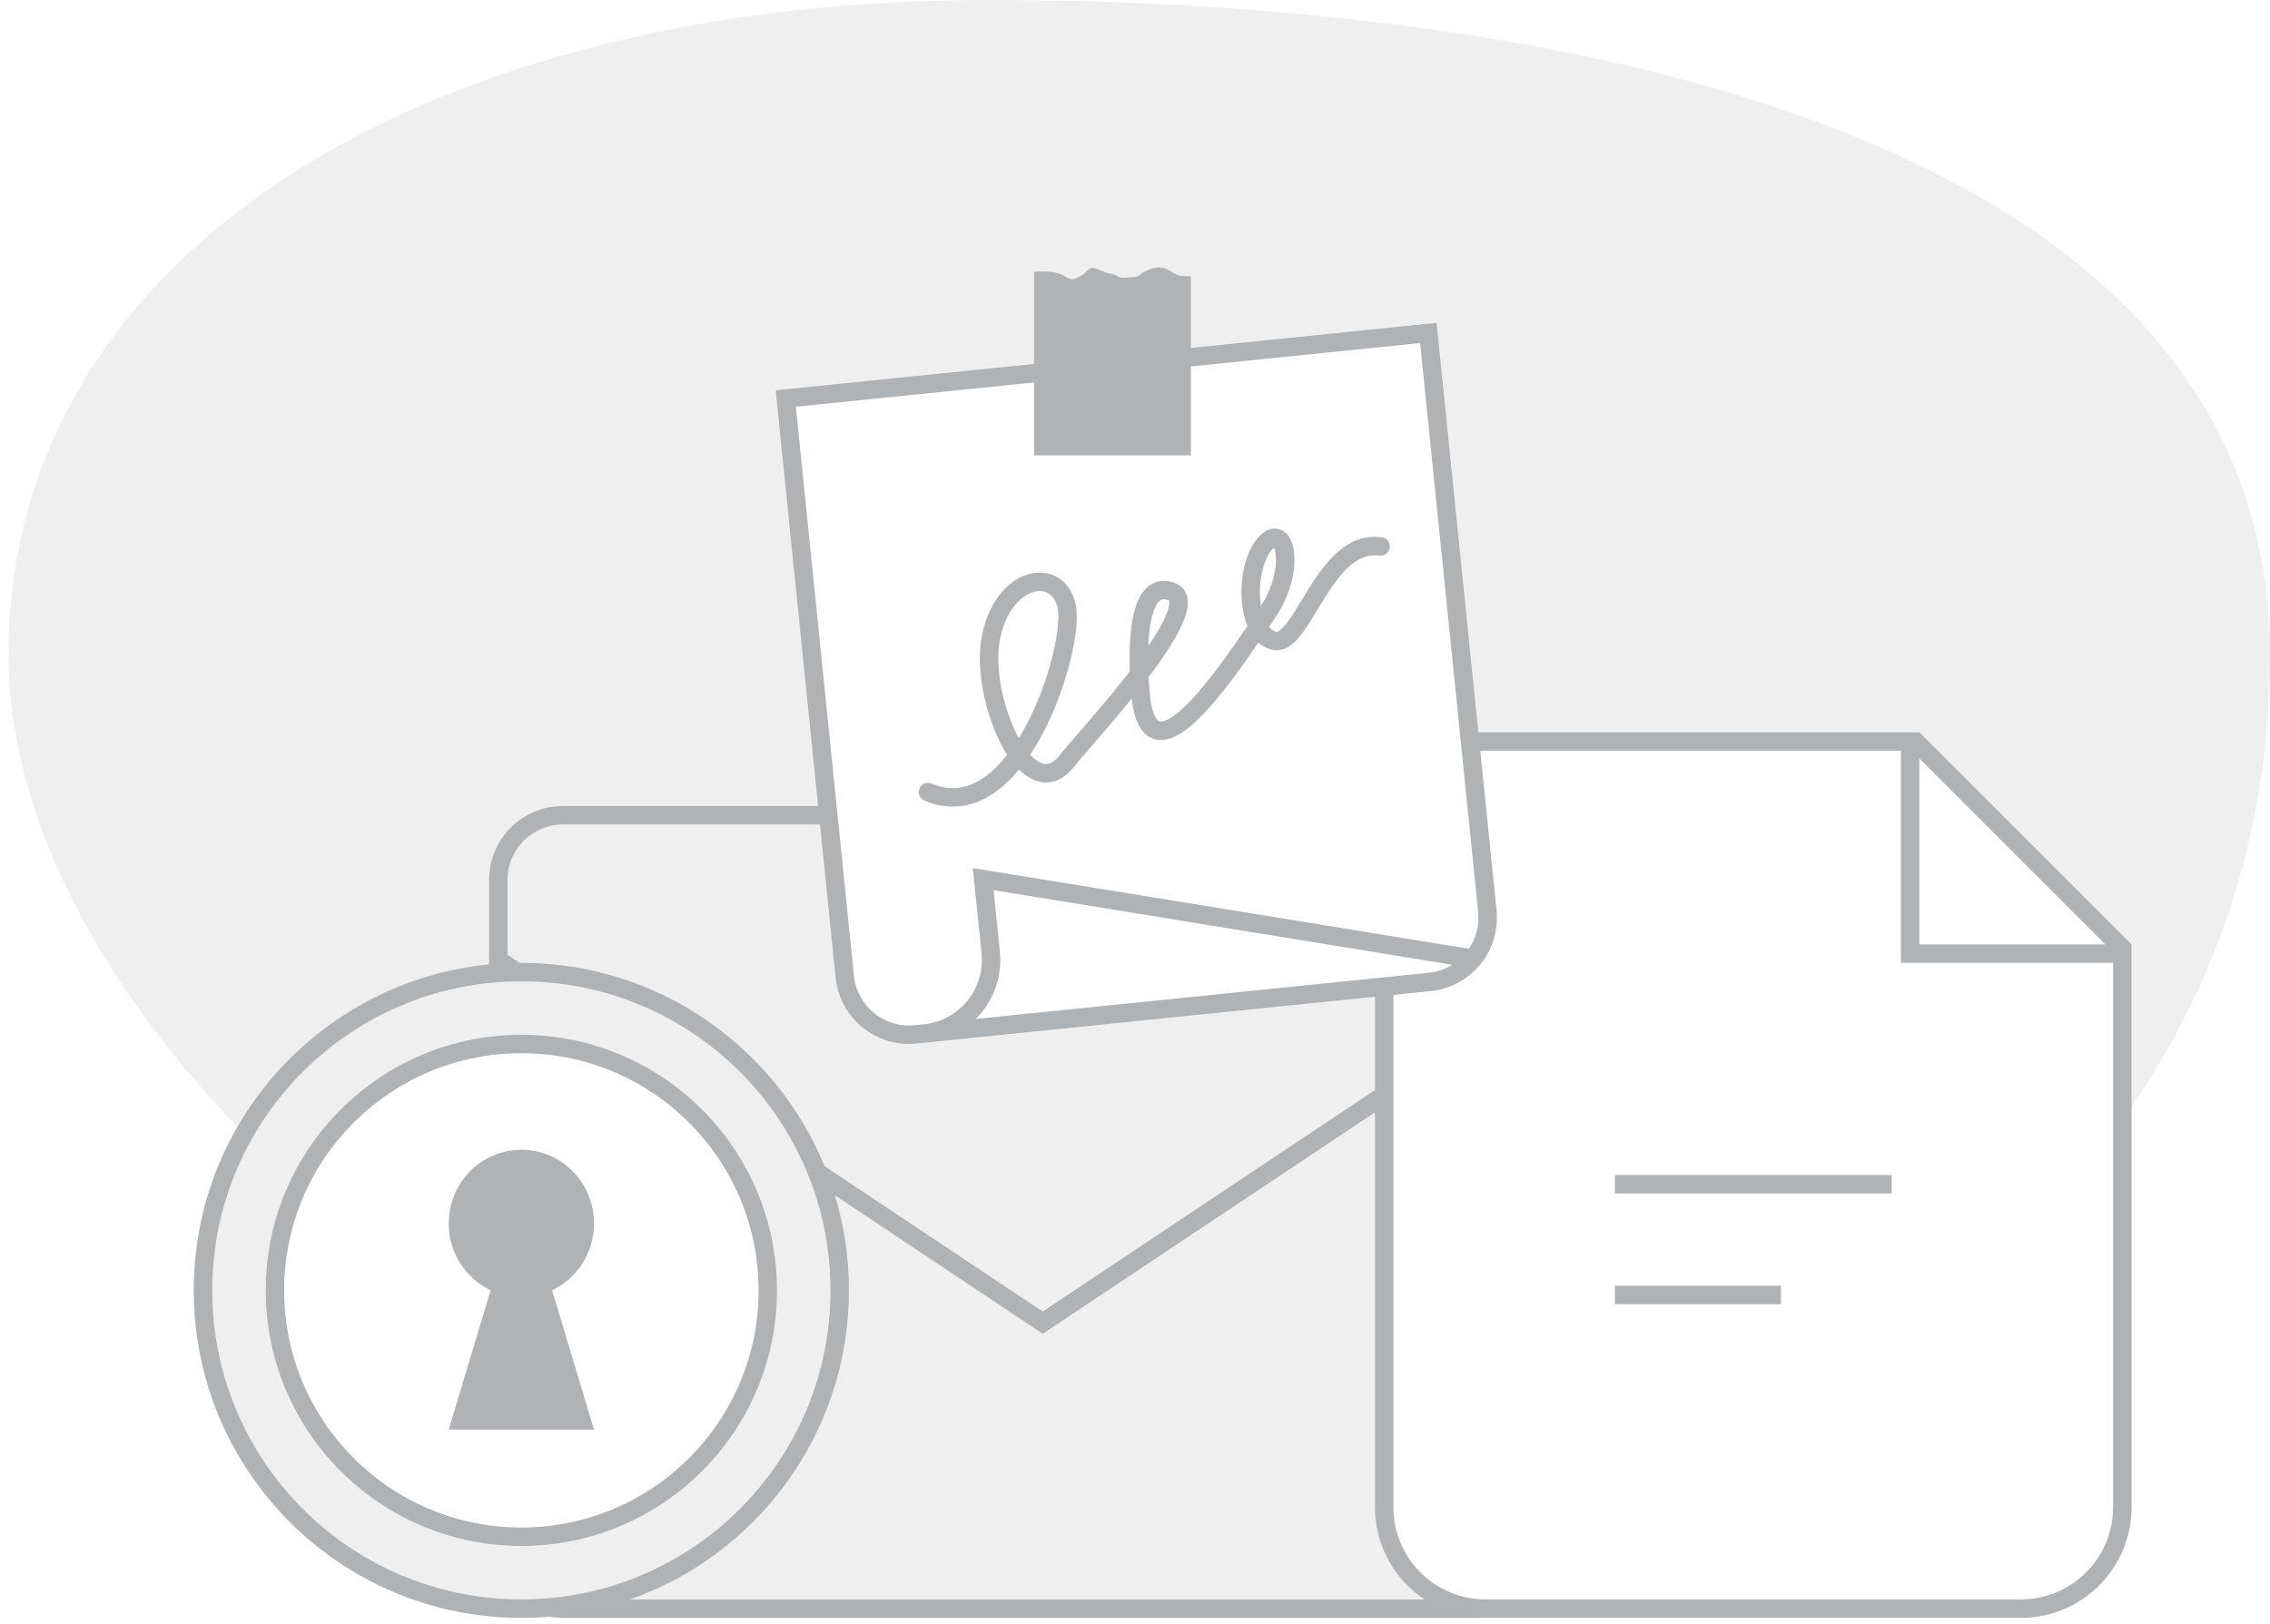<svg width="246" height="176" viewBox="0 0 246 176" fill="none" xmlns="http://www.w3.org/2000/svg">
<path fill-rule="evenodd" clip-rule="evenodd" d="M0.921 71.017C0.921 88.009 10.387 106.209 25.734 122.148C22.723 127.364 21 133.417 21 139.872C21 159.478 36.894 175.372 56.5 175.372C57.53 175.372 58.55 175.328 59.558 175.242C60.026 175.327 60.508 175.372 61 175.372H160.939C154.34 175.339 149 169.979 149 163.372V108.049L99.323 113.119C94.928 113.567 91.001 110.368 90.553 105.972L84.055 42.303L155.684 34.993L160.215 79.397C160.474 79.381 160.736 79.372 161 79.372H208L231 102.372V119.968C240.552 106.021 246 89.474 246 71.017C246 13.802 167.296 0 107 0C46.705 0 0.921 27.033 0.921 71.017ZM84.207 139.872C84.207 155.174 71.802 167.579 56.5 167.579C41.198 167.579 28.793 155.174 28.793 139.872C28.793 124.57 41.198 112.165 56.5 112.165C71.802 112.165 84.207 124.57 84.207 139.872Z" fill="#AFB3B6" fill-opacity="0.2"/>
<path d="M175 127.372H205V129.372H175V127.372Z" fill="#AFB3B6"/>
<path d="M193 139.372H175V141.372H193V139.372Z" fill="#AFB3B6"/>
<path fill-rule="evenodd" clip-rule="evenodd" d="M138.113 67.091C139.887 64.513 140.463 61.722 140.23 59.836C140.171 59.358 140.055 58.902 139.866 58.509C139.681 58.123 139.39 57.726 138.94 57.491C138.454 57.236 137.919 57.243 137.436 57.441C136.985 57.626 136.595 57.966 136.257 58.371C134.905 59.994 134.394 62.736 134.564 65.056C134.636 66.033 134.832 67.004 135.179 67.852C133.446 70.409 131.088 73.825 128.905 76.078C128.214 76.792 127.573 77.354 127.004 77.728C126.416 78.115 126.018 78.225 125.786 78.217C125.646 78.212 125.466 78.17 125.245 77.803C124.993 77.384 124.75 76.625 124.621 75.356C124.572 74.878 124.514 74.194 124.472 73.399C125.959 71.429 127.313 69.426 128.068 67.77C128.459 66.913 128.748 66.027 128.724 65.235C128.711 64.821 128.612 64.386 128.354 63.999C128.091 63.603 127.712 63.334 127.275 63.177C126.58 62.927 125.887 62.883 125.239 63.108C124.598 63.331 124.119 63.776 123.769 64.285C123.096 65.265 122.765 66.669 122.594 68.038C122.4 69.591 122.388 71.304 122.441 72.763C120.93 74.725 119.276 76.684 117.9 78.279C117.464 78.784 117.05 79.261 116.675 79.691L116.673 79.694C115.847 80.643 115.215 81.369 114.974 81.695C114.507 82.327 114.093 82.621 113.771 82.741C113.471 82.853 113.171 82.846 112.831 82.708C112.459 82.557 112.054 82.253 111.64 81.8C112.133 81.063 112.589 80.289 113.008 79.497C114.376 76.912 115.39 74.06 116.003 71.567C116.31 70.319 116.52 69.147 116.622 68.13C116.722 67.133 116.725 66.216 116.574 65.511C116.287 64.183 115.598 63.157 114.603 62.577C113.613 61.999 112.443 61.932 111.335 62.282C109.125 62.98 107.127 65.296 106.413 68.876C105.692 72.493 106.781 77.5 108.583 80.853C108.762 81.186 108.953 81.512 109.155 81.824C108.368 82.825 107.521 83.668 106.625 84.287C104.918 85.466 103.051 85.832 100.956 84.933C100.449 84.715 99.861 84.95 99.643 85.458C99.425 85.965 99.66 86.553 100.167 86.771C102.989 87.982 105.579 87.441 107.762 85.933C108.73 85.263 109.62 84.405 110.431 83.427C110.936 83.926 111.486 84.321 112.079 84.561C112.832 84.867 113.653 84.92 114.471 84.614C115.266 84.317 115.968 83.716 116.583 82.883C116.775 82.624 117.304 82.015 118.065 81.141L118.066 81.14L118.067 81.139C118.459 80.688 118.914 80.166 119.415 79.585C120.394 78.45 121.524 77.119 122.649 75.727C122.796 77.033 123.076 78.078 123.532 78.835C124.038 79.675 124.786 80.185 125.72 80.216C126.561 80.244 127.382 79.873 128.102 79.399C128.842 78.913 129.6 78.236 130.342 77.47C132.443 75.3 134.682 72.134 136.379 69.646C136.789 70.019 137.284 70.302 137.873 70.433C138.61 70.598 139.265 70.363 139.788 70.004C140.291 69.658 140.736 69.156 141.133 68.627C141.672 67.908 142.237 66.976 142.805 66.038L142.808 66.033C143.059 65.619 143.31 65.204 143.561 64.806C144.419 63.44 145.313 62.181 146.317 61.314C147.298 60.468 148.311 60.057 149.47 60.225C150.017 60.304 150.524 59.924 150.603 59.378C150.682 58.831 150.303 58.324 149.756 58.245C147.855 57.971 146.283 58.703 145.011 59.799C143.764 60.875 142.739 62.355 141.867 63.742C141.569 64.217 141.292 64.675 141.029 65.109L141.027 65.111L141.026 65.113L141.026 65.114L141.025 65.115C140.489 66.001 140.012 66.788 139.533 67.427C139.183 67.893 138.893 68.193 138.655 68.356C138.436 68.506 138.345 68.489 138.31 68.481C138.043 68.422 137.775 68.26 137.524 67.956C137.738 67.639 137.935 67.349 138.113 67.091ZM136.559 64.91C136.578 65.176 136.609 65.435 136.649 65.683C138.032 63.542 138.404 61.367 138.245 60.082C138.204 59.755 138.134 59.522 138.065 59.377C137.997 59.432 137.905 59.518 137.794 59.652C136.907 60.715 136.408 62.851 136.559 64.91ZM126.248 66.941C125.84 67.837 125.209 68.889 124.44 70.021C124.465 69.432 124.509 68.846 124.579 68.286C124.742 66.982 125.029 65.984 125.417 65.419C125.598 65.156 125.762 65.043 125.896 64.997C126.021 64.954 126.234 64.928 126.598 65.059C126.648 65.077 126.672 65.093 126.681 65.1C126.685 65.103 126.687 65.105 126.689 65.106C126.69 65.108 126.69 65.108 126.69 65.109C126.691 65.109 126.693 65.112 126.696 65.119C126.698 65.125 126.702 65.134 126.706 65.148C126.714 65.177 126.723 65.224 126.725 65.295C126.734 65.617 126.605 66.159 126.248 66.941ZM111.24 78.562C110.974 79.065 110.696 79.553 110.407 80.02C110.386 79.983 110.365 79.945 110.345 79.906C108.704 76.853 107.766 72.32 108.374 69.267C108.99 66.178 110.616 64.606 111.937 64.19C112.593 63.982 113.165 64.053 113.595 64.304C114.019 64.552 114.428 65.048 114.618 65.933C114.705 66.335 114.725 67.008 114.632 67.931C114.542 68.835 114.351 69.913 114.061 71.089C113.482 73.445 112.522 76.14 111.24 78.562Z" fill="#AFB3B6"/>
<path d="M64.374 132.622C64.374 135.827 62.515 138.59 59.832 139.863L64.373 154.969H48.627L53.168 139.863C50.486 138.589 48.627 135.826 48.627 132.622C48.627 128.21 52.153 124.633 56.501 124.633C60.849 124.633 64.374 128.21 64.374 132.622Z" fill="#AFB3B6"/>
<path fill-rule="evenodd" clip-rule="evenodd" d="M84.207 139.872C84.207 155.174 71.802 167.579 56.5 167.579C41.198 167.579 28.793 155.174 28.793 139.872C28.793 124.57 41.198 112.165 56.5 112.165C71.802 112.165 84.207 124.57 84.207 139.872ZM82.207 139.872C82.207 154.07 70.698 165.579 56.5 165.579C42.302 165.579 30.793 154.07 30.793 139.872C30.793 125.674 42.302 114.165 56.5 114.165C70.698 114.165 82.207 125.674 82.207 139.872Z" fill="#AFB3B6"/>
<path fill-rule="evenodd" clip-rule="evenodd" d="M112.056 39.445V29.472C112.278 29.437 112.506 29.428 112.764 29.428C113.683 29.428 114.661 29.459 115.458 29.991C116.163 30.46 116.509 30.261 117.178 29.876L117.299 29.806C117.447 29.722 117.571 29.59 117.695 29.459C117.944 29.195 118.192 28.933 118.628 29.064C118.863 29.134 119.092 29.23 119.32 29.326C119.656 29.467 119.993 29.608 120.354 29.671C120.665 29.725 120.886 29.81 121.146 29.984C121.4 30.153 121.887 30.108 122.266 30.073C122.383 30.062 122.49 30.052 122.576 30.05C122.607 30.049 122.638 30.048 122.67 30.048C122.908 30.044 123.188 30.04 123.382 29.9C123.443 29.856 123.501 29.811 123.558 29.767C123.686 29.667 123.812 29.569 123.965 29.491C124.67 29.13 125.324 28.864 126.156 29.06C126.422 29.122 126.678 29.287 126.933 29.45C127.115 29.568 127.296 29.684 127.479 29.761C127.716 29.862 127.957 29.928 128.215 29.928C128.347 29.928 128.484 29.933 128.625 29.939C128.766 29.945 128.911 29.95 129.056 29.951L129.056 37.711L155.684 34.993L160.215 79.397C160.474 79.381 160.736 79.372 161 79.372H208L231 102.372V163.372C231 169.999 225.627 175.372 219 175.372H161C160.978 175.372 160.955 175.372 160.933 175.372H61C60.508 175.372 60.026 175.327 59.558 175.242C58.55 175.328 57.53 175.372 56.5 175.372C36.894 175.372 21 159.478 21 139.872C21 121.447 35.037 106.3 53 104.542C53 104.542 53 104.542 53 104.542L53 95.372C53 90.954 56.582 87.372 61 87.372H88.655L84.055 42.303L112.056 39.445ZM88.859 89.372H61C57.686 89.372 55 92.058 55 95.372V103.503L56.304 104.373C56.369 104.372 56.435 104.372 56.5 104.372C71.341 104.372 84.055 113.479 89.358 126.409L113 142.17L149 118.17V108.049L99.323 113.119C94.928 113.567 91.001 110.368 90.553 105.972L88.859 89.372ZM149 120.574L113 144.574L90.479 129.56C91.468 132.823 92 136.286 92 139.872C92 155.35 82.095 168.514 68.277 173.372H154.364C151.131 171.222 149 167.546 149 163.372V120.574ZM162.181 98.663L160.418 81.389C160.611 81.378 160.805 81.372 161 81.372H206V104.372H229V163.372C229 168.895 224.523 173.372 219 173.372H161C155.477 173.372 151 168.895 151 163.372V107.845L155.034 107.434C159.43 106.985 162.629 103.058 162.181 98.663ZM112.056 41.456L86.248 44.089L92.542 105.769C92.879 109.066 95.824 111.465 99.121 111.129L100.115 111.027C103.961 110.635 106.761 107.199 106.369 103.353L105.424 94.096L159.187 102.844C159.952 101.718 160.34 100.326 160.191 98.866L153.897 37.186L129.056 39.721L129.056 49.366L112.056 49.366V41.456ZM105.743 110.453C107.604 108.605 108.645 105.963 108.358 103.15L107.679 96.489L157.382 104.577C156.632 105.042 155.768 105.348 154.831 105.444L105.743 110.453ZM208 102.372V82.201L228.172 102.372H208ZM56.5 173.372C75.001 173.372 90 158.374 90 139.872C90 121.371 75.001 106.372 56.5 106.372C37.998 106.372 23 121.371 23 139.872C23 158.374 37.998 173.372 56.5 173.372Z" fill="#AFB3B6"/>
</svg>
